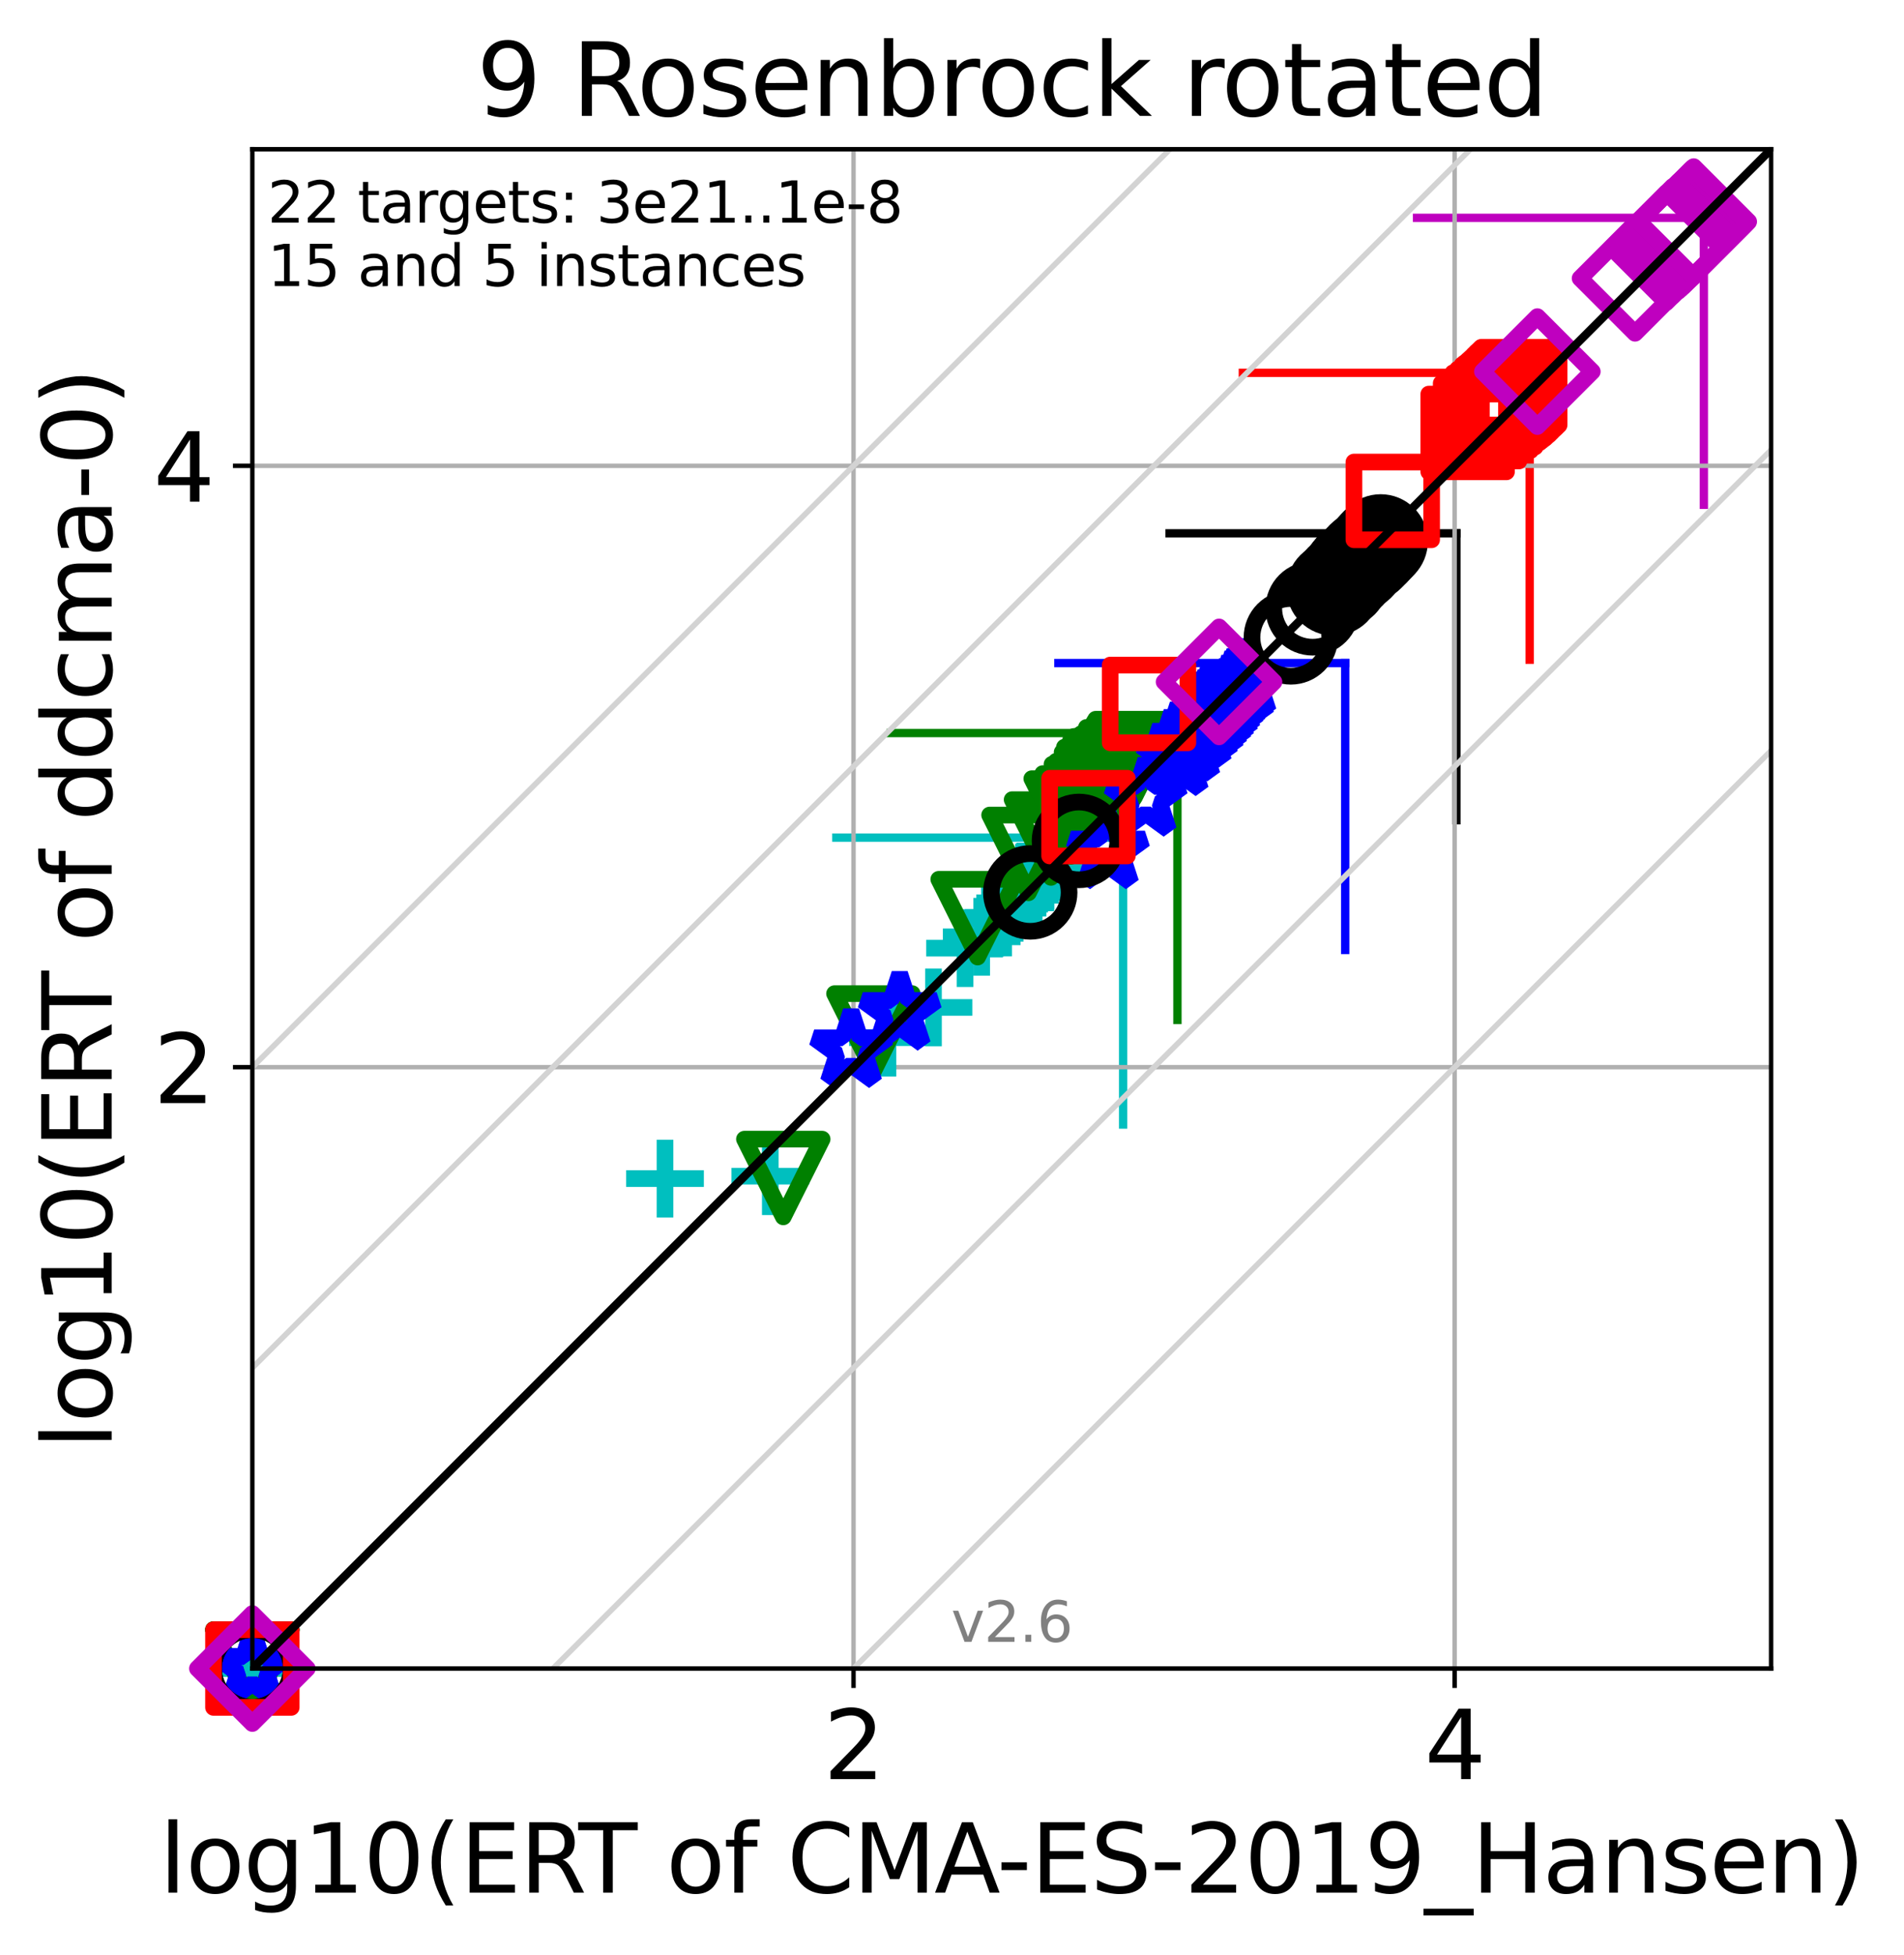 <?xml version="1.0" encoding="utf-8" standalone="no"?>
<!DOCTYPE svg PUBLIC "-//W3C//DTD SVG 1.1//EN"
  "http://www.w3.org/Graphics/SVG/1.1/DTD/svg11.dtd">
<svg xmlns:xlink="http://www.w3.org/1999/xlink" width="343.054pt" height="352.096pt" viewBox="0 0 343.054 352.096" xmlns="http://www.w3.org/2000/svg" version="1.1">
 <defs>
  <style type="text/css">*{stroke-linejoin: round; stroke-linecap: butt}</style>
 </defs>
 <g id="figure_1">
  <g id="patch_1">
   <path d="M 0 352.096 
L 343.054 352.096 
L 343.054 0 
L 0 0 
z
" style="fill: #ffffff"/>
  </g>
  <g id="axes_1">
   <g id="patch_2">
    <path d="M 45.469 300.517 
L 319.109 300.517 
L 319.109 26.877 
L 45.469 26.877 
z
" style="fill: #ffffff"/>
   </g>
   <g id="line2d_1">
    <path d="M 202.361 202.54 
L 202.361 150.863 
" clip-path="url(#pffb0ef4981)" style="fill: none; stroke: #00bfbf; stroke-width: 1.5; stroke-linecap: square"/>
   </g>
   <g id="line2d_2">
    <path d="M 150.684 150.863 
L 202.361 150.863 
" clip-path="url(#pffb0ef4981)" style="fill: none; stroke: #00bfbf; stroke-width: 1.5; stroke-linecap: square"/>
   </g>
   <g id="line2d_3">
    <path d="M 212.144 183.703 
L 212.144 132.026 
" clip-path="url(#pffb0ef4981)" style="fill: none; stroke: #008000; stroke-width: 1.5; stroke-linecap: square"/>
   </g>
   <g id="line2d_4">
    <path d="M 160.467 132.026 
L 212.144 132.026 
" clip-path="url(#pffb0ef4981)" style="fill: none; stroke: #008000; stroke-width: 1.5; stroke-linecap: square"/>
   </g>
   <g id="line2d_5">
    <path d="M 242.371 171.099 
L 242.371 119.422 
" clip-path="url(#pffb0ef4981)" style="fill: none; stroke: #0000ff; stroke-width: 1.5; stroke-linecap: square"/>
   </g>
   <g id="line2d_6">
    <path d="M 190.694 119.422 
L 242.371 119.422 
" clip-path="url(#pffb0ef4981)" style="fill: none; stroke: #0000ff; stroke-width: 1.5; stroke-linecap: square"/>
   </g>
   <g id="line2d_7">
    <path d="M 262.406 147.733 
L 262.406 96.056 
" clip-path="url(#pffb0ef4981)" style="fill: none; stroke: #000000; stroke-width: 1.5; stroke-linecap: square"/>
   </g>
   <g id="line2d_8">
    <path d="M 210.728 96.056 
L 262.406 96.056 
" clip-path="url(#pffb0ef4981)" style="fill: none; stroke: #000000; stroke-width: 1.5; stroke-linecap: square"/>
   </g>
   <g id="line2d_9">
    <path d="M 275.609 118.826 
L 275.609 67.149 
" clip-path="url(#pffb0ef4981)" style="fill: none; stroke: #ff0000; stroke-width: 1.5; stroke-linecap: square"/>
   </g>
   <g id="line2d_10">
    <path d="M 223.932 67.149 
L 275.609 67.149 
" clip-path="url(#pffb0ef4981)" style="fill: none; stroke: #ff0000; stroke-width: 1.5; stroke-linecap: square"/>
   </g>
   <g id="line2d_11">
    <path d="M 306.991 90.917 
L 306.991 39.24 
" clip-path="url(#pffb0ef4981)" style="fill: none; stroke: #bf00bf; stroke-width: 1.5; stroke-linecap: square"/>
   </g>
   <g id="line2d_12">
    <path d="M 255.314 39.24 
L 306.991 39.24 
" clip-path="url(#pffb0ef4981)" style="fill: none; stroke: #bf00bf; stroke-width: 1.5; stroke-linecap: square"/>
   </g>
   <g id="matplotlib.axis_1">
    <g id="xtick_1">
     <g id="line2d_13">
      <path d="M 153.78 300.517 
L 153.78 26.877 
" clip-path="url(#pffb0ef4981)" style="fill: none; stroke: #b0b0b0; stroke-width: 0.8; stroke-linecap: square"/>
     </g>
     <g id="line2d_14">
      <defs>
       <path id="m9371661342" d="M 0 0 
L 0 3.5 
" style="stroke: #000000; stroke-width: 0.8"/>
      </defs>
      <g>
       <use xlink:href="#m9371661342" x="153.78" y="300.517" style="stroke: #000000; stroke-width: 0.8"/>
      </g>
     </g>
     <g id="text_1">
      <!-- 2 -->
      <g transform="translate(148.371 320.435)scale(0.17 -0.17)">
       <defs>
        <path id="DejaVuSans-32" d="M 1228 531 
L 3431 531 
L 3431 0 
L 469 0 
L 469 531 
Q 828 903 1448 1529 
Q 2069 2156 2228 2338 
Q 2531 2678 2651 2914 
Q 2772 3150 2772 3378 
Q 2772 3750 2511 3984 
Q 2250 4219 1831 4219 
Q 1534 4219 1204 4116 
Q 875 4013 500 3803 
L 500 4441 
Q 881 4594 1212 4672 
Q 1544 4750 1819 4750 
Q 2544 4750 2975 4387 
Q 3406 4025 3406 3419 
Q 3406 3131 3298 2873 
Q 3191 2616 2906 2266 
Q 2828 2175 2409 1742 
Q 1991 1309 1228 531 
z
" transform="scale(0.016)"/>
       </defs>
       <use xlink:href="#DejaVuSans-32"/>
      </g>
     </g>
    </g>
    <g id="xtick_2">
     <g id="line2d_15">
      <path d="M 262.09 300.517 
L 262.09 26.877 
" clip-path="url(#pffb0ef4981)" style="fill: none; stroke: #b0b0b0; stroke-width: 0.8; stroke-linecap: square"/>
     </g>
     <g id="line2d_16">
      <g>
       <use xlink:href="#m9371661342" x="262.09" y="300.517" style="stroke: #000000; stroke-width: 0.8"/>
      </g>
     </g>
     <g id="text_2">
      <!-- 4 -->
      <g transform="translate(256.682 320.435)scale(0.17 -0.17)">
       <defs>
        <path id="DejaVuSans-34" d="M 2419 4116 
L 825 1625 
L 2419 1625 
L 2419 4116 
z
M 2253 4666 
L 3047 4666 
L 3047 1625 
L 3713 1625 
L 3713 1100 
L 3047 1100 
L 3047 0 
L 2419 0 
L 2419 1100 
L 313 1100 
L 313 1709 
L 2253 4666 
z
" transform="scale(0.016)"/>
       </defs>
       <use xlink:href="#DejaVuSans-34"/>
      </g>
     </g>
    </g>
    <g id="text_3">
     <!-- log10(ERT of CMA-ES-2019_Hansen) -->
     <g transform="translate(28.725 340.887)scale(0.17 -0.17)">
      <defs>
       <path id="DejaVuSans-6c" d="M 603 4863 
L 1178 4863 
L 1178 0 
L 603 0 
L 603 4863 
z
" transform="scale(0.016)"/>
       <path id="DejaVuSans-6f" d="M 1959 3097 
Q 1497 3097 1228 2736 
Q 959 2375 959 1747 
Q 959 1119 1226 758 
Q 1494 397 1959 397 
Q 2419 397 2687 759 
Q 2956 1122 2956 1747 
Q 2956 2369 2687 2733 
Q 2419 3097 1959 3097 
z
M 1959 3584 
Q 2709 3584 3137 3096 
Q 3566 2609 3566 1747 
Q 3566 888 3137 398 
Q 2709 -91 1959 -91 
Q 1206 -91 779 398 
Q 353 888 353 1747 
Q 353 2609 779 3096 
Q 1206 3584 1959 3584 
z
" transform="scale(0.016)"/>
       <path id="DejaVuSans-67" d="M 2906 1791 
Q 2906 2416 2648 2759 
Q 2391 3103 1925 3103 
Q 1463 3103 1205 2759 
Q 947 2416 947 1791 
Q 947 1169 1205 825 
Q 1463 481 1925 481 
Q 2391 481 2648 825 
Q 2906 1169 2906 1791 
z
M 3481 434 
Q 3481 -459 3084 -895 
Q 2688 -1331 1869 -1331 
Q 1566 -1331 1297 -1286 
Q 1028 -1241 775 -1147 
L 775 -588 
Q 1028 -725 1275 -790 
Q 1522 -856 1778 -856 
Q 2344 -856 2625 -561 
Q 2906 -266 2906 331 
L 2906 616 
Q 2728 306 2450 153 
Q 2172 0 1784 0 
Q 1141 0 747 490 
Q 353 981 353 1791 
Q 353 2603 747 3093 
Q 1141 3584 1784 3584 
Q 2172 3584 2450 3431 
Q 2728 3278 2906 2969 
L 2906 3500 
L 3481 3500 
L 3481 434 
z
" transform="scale(0.016)"/>
       <path id="DejaVuSans-31" d="M 794 531 
L 1825 531 
L 1825 4091 
L 703 3866 
L 703 4441 
L 1819 4666 
L 2450 4666 
L 2450 531 
L 3481 531 
L 3481 0 
L 794 0 
L 794 531 
z
" transform="scale(0.016)"/>
       <path id="DejaVuSans-30" d="M 2034 4250 
Q 1547 4250 1301 3770 
Q 1056 3291 1056 2328 
Q 1056 1369 1301 889 
Q 1547 409 2034 409 
Q 2525 409 2770 889 
Q 3016 1369 3016 2328 
Q 3016 3291 2770 3770 
Q 2525 4250 2034 4250 
z
M 2034 4750 
Q 2819 4750 3233 4129 
Q 3647 3509 3647 2328 
Q 3647 1150 3233 529 
Q 2819 -91 2034 -91 
Q 1250 -91 836 529 
Q 422 1150 422 2328 
Q 422 3509 836 4129 
Q 1250 4750 2034 4750 
z
" transform="scale(0.016)"/>
       <path id="DejaVuSans-28" d="M 1984 4856 
Q 1566 4138 1362 3434 
Q 1159 2731 1159 2009 
Q 1159 1288 1364 580 
Q 1569 -128 1984 -844 
L 1484 -844 
Q 1016 -109 783 600 
Q 550 1309 550 2009 
Q 550 2706 781 3412 
Q 1013 4119 1484 4856 
L 1984 4856 
z
" transform="scale(0.016)"/>
       <path id="DejaVuSans-45" d="M 628 4666 
L 3578 4666 
L 3578 4134 
L 1259 4134 
L 1259 2753 
L 3481 2753 
L 3481 2222 
L 1259 2222 
L 1259 531 
L 3634 531 
L 3634 0 
L 628 0 
L 628 4666 
z
" transform="scale(0.016)"/>
       <path id="DejaVuSans-52" d="M 2841 2188 
Q 3044 2119 3236 1894 
Q 3428 1669 3622 1275 
L 4263 0 
L 3584 0 
L 2988 1197 
Q 2756 1666 2539 1819 
Q 2322 1972 1947 1972 
L 1259 1972 
L 1259 0 
L 628 0 
L 628 4666 
L 2053 4666 
Q 2853 4666 3247 4331 
Q 3641 3997 3641 3322 
Q 3641 2881 3436 2590 
Q 3231 2300 2841 2188 
z
M 1259 4147 
L 1259 2491 
L 2053 2491 
Q 2509 2491 2742 2702 
Q 2975 2913 2975 3322 
Q 2975 3731 2742 3939 
Q 2509 4147 2053 4147 
L 1259 4147 
z
" transform="scale(0.016)"/>
       <path id="DejaVuSans-54" d="M -19 4666 
L 3928 4666 
L 3928 4134 
L 2272 4134 
L 2272 0 
L 1638 0 
L 1638 4134 
L -19 4134 
L -19 4666 
z
" transform="scale(0.016)"/>
       <path id="DejaVuSans-20" transform="scale(0.016)"/>
       <path id="DejaVuSans-66" d="M 2375 4863 
L 2375 4384 
L 1825 4384 
Q 1516 4384 1395 4259 
Q 1275 4134 1275 3809 
L 1275 3500 
L 2222 3500 
L 2222 3053 
L 1275 3053 
L 1275 0 
L 697 0 
L 697 3053 
L 147 3053 
L 147 3500 
L 697 3500 
L 697 3744 
Q 697 4328 969 4595 
Q 1241 4863 1831 4863 
L 2375 4863 
z
" transform="scale(0.016)"/>
       <path id="DejaVuSans-43" d="M 4122 4306 
L 4122 3641 
Q 3803 3938 3442 4084 
Q 3081 4231 2675 4231 
Q 1875 4231 1450 3742 
Q 1025 3253 1025 2328 
Q 1025 1406 1450 917 
Q 1875 428 2675 428 
Q 3081 428 3442 575 
Q 3803 722 4122 1019 
L 4122 359 
Q 3791 134 3420 21 
Q 3050 -91 2638 -91 
Q 1578 -91 968 557 
Q 359 1206 359 2328 
Q 359 3453 968 4101 
Q 1578 4750 2638 4750 
Q 3056 4750 3426 4639 
Q 3797 4528 4122 4306 
z
" transform="scale(0.016)"/>
       <path id="DejaVuSans-4d" d="M 628 4666 
L 1569 4666 
L 2759 1491 
L 3956 4666 
L 4897 4666 
L 4897 0 
L 4281 0 
L 4281 4097 
L 3078 897 
L 2444 897 
L 1241 4097 
L 1241 0 
L 628 0 
L 628 4666 
z
" transform="scale(0.016)"/>
       <path id="DejaVuSans-41" d="M 2188 4044 
L 1331 1722 
L 3047 1722 
L 2188 4044 
z
M 1831 4666 
L 2547 4666 
L 4325 0 
L 3669 0 
L 3244 1197 
L 1141 1197 
L 716 0 
L 50 0 
L 1831 4666 
z
" transform="scale(0.016)"/>
       <path id="DejaVuSans-2d" d="M 313 2009 
L 1997 2009 
L 1997 1497 
L 313 1497 
L 313 2009 
z
" transform="scale(0.016)"/>
       <path id="DejaVuSans-53" d="M 3425 4513 
L 3425 3897 
Q 3066 4069 2747 4153 
Q 2428 4238 2131 4238 
Q 1616 4238 1336 4038 
Q 1056 3838 1056 3469 
Q 1056 3159 1242 3001 
Q 1428 2844 1947 2747 
L 2328 2669 
Q 3034 2534 3370 2195 
Q 3706 1856 3706 1288 
Q 3706 609 3251 259 
Q 2797 -91 1919 -91 
Q 1588 -91 1214 -16 
Q 841 59 441 206 
L 441 856 
Q 825 641 1194 531 
Q 1563 422 1919 422 
Q 2459 422 2753 634 
Q 3047 847 3047 1241 
Q 3047 1584 2836 1778 
Q 2625 1972 2144 2069 
L 1759 2144 
Q 1053 2284 737 2584 
Q 422 2884 422 3419 
Q 422 4038 858 4394 
Q 1294 4750 2059 4750 
Q 2388 4750 2728 4690 
Q 3069 4631 3425 4513 
z
" transform="scale(0.016)"/>
       <path id="DejaVuSans-39" d="M 703 97 
L 703 672 
Q 941 559 1184 500 
Q 1428 441 1663 441 
Q 2288 441 2617 861 
Q 2947 1281 2994 2138 
Q 2813 1869 2534 1725 
Q 2256 1581 1919 1581 
Q 1219 1581 811 2004 
Q 403 2428 403 3163 
Q 403 3881 828 4315 
Q 1253 4750 1959 4750 
Q 2769 4750 3195 4129 
Q 3622 3509 3622 2328 
Q 3622 1225 3098 567 
Q 2575 -91 1691 -91 
Q 1453 -91 1209 -44 
Q 966 3 703 97 
z
M 1959 2075 
Q 2384 2075 2632 2365 
Q 2881 2656 2881 3163 
Q 2881 3666 2632 3958 
Q 2384 4250 1959 4250 
Q 1534 4250 1286 3958 
Q 1038 3666 1038 3163 
Q 1038 2656 1286 2365 
Q 1534 2075 1959 2075 
z
" transform="scale(0.016)"/>
       <path id="DejaVuSans-5f" d="M 3263 -1063 
L 3263 -1509 
L -63 -1509 
L -63 -1063 
L 3263 -1063 
z
" transform="scale(0.016)"/>
       <path id="DejaVuSans-48" d="M 628 4666 
L 1259 4666 
L 1259 2753 
L 3553 2753 
L 3553 4666 
L 4184 4666 
L 4184 0 
L 3553 0 
L 3553 2222 
L 1259 2222 
L 1259 0 
L 628 0 
L 628 4666 
z
" transform="scale(0.016)"/>
       <path id="DejaVuSans-61" d="M 2194 1759 
Q 1497 1759 1228 1600 
Q 959 1441 959 1056 
Q 959 750 1161 570 
Q 1363 391 1709 391 
Q 2188 391 2477 730 
Q 2766 1069 2766 1631 
L 2766 1759 
L 2194 1759 
z
M 3341 1997 
L 3341 0 
L 2766 0 
L 2766 531 
Q 2569 213 2275 61 
Q 1981 -91 1556 -91 
Q 1019 -91 701 211 
Q 384 513 384 1019 
Q 384 1609 779 1909 
Q 1175 2209 1959 2209 
L 2766 2209 
L 2766 2266 
Q 2766 2663 2505 2880 
Q 2244 3097 1772 3097 
Q 1472 3097 1187 3025 
Q 903 2953 641 2809 
L 641 3341 
Q 956 3463 1253 3523 
Q 1550 3584 1831 3584 
Q 2591 3584 2966 3190 
Q 3341 2797 3341 1997 
z
" transform="scale(0.016)"/>
       <path id="DejaVuSans-6e" d="M 3513 2113 
L 3513 0 
L 2938 0 
L 2938 2094 
Q 2938 2591 2744 2837 
Q 2550 3084 2163 3084 
Q 1697 3084 1428 2787 
Q 1159 2491 1159 1978 
L 1159 0 
L 581 0 
L 581 3500 
L 1159 3500 
L 1159 2956 
Q 1366 3272 1645 3428 
Q 1925 3584 2291 3584 
Q 2894 3584 3203 3211 
Q 3513 2838 3513 2113 
z
" transform="scale(0.016)"/>
       <path id="DejaVuSans-73" d="M 2834 3397 
L 2834 2853 
Q 2591 2978 2328 3040 
Q 2066 3103 1784 3103 
Q 1356 3103 1142 2972 
Q 928 2841 928 2578 
Q 928 2378 1081 2264 
Q 1234 2150 1697 2047 
L 1894 2003 
Q 2506 1872 2764 1633 
Q 3022 1394 3022 966 
Q 3022 478 2636 193 
Q 2250 -91 1575 -91 
Q 1294 -91 989 -36 
Q 684 19 347 128 
L 347 722 
Q 666 556 975 473 
Q 1284 391 1588 391 
Q 1994 391 2212 530 
Q 2431 669 2431 922 
Q 2431 1156 2273 1281 
Q 2116 1406 1581 1522 
L 1381 1569 
Q 847 1681 609 1914 
Q 372 2147 372 2553 
Q 372 3047 722 3315 
Q 1072 3584 1716 3584 
Q 2034 3584 2315 3537 
Q 2597 3491 2834 3397 
z
" transform="scale(0.016)"/>
       <path id="DejaVuSans-65" d="M 3597 1894 
L 3597 1613 
L 953 1613 
Q 991 1019 1311 708 
Q 1631 397 2203 397 
Q 2534 397 2845 478 
Q 3156 559 3463 722 
L 3463 178 
Q 3153 47 2828 -22 
Q 2503 -91 2169 -91 
Q 1331 -91 842 396 
Q 353 884 353 1716 
Q 353 2575 817 3079 
Q 1281 3584 2069 3584 
Q 2775 3584 3186 3129 
Q 3597 2675 3597 1894 
z
M 3022 2063 
Q 3016 2534 2758 2815 
Q 2500 3097 2075 3097 
Q 1594 3097 1305 2825 
Q 1016 2553 972 2059 
L 3022 2063 
z
" transform="scale(0.016)"/>
       <path id="DejaVuSans-29" d="M 513 4856 
L 1013 4856 
Q 1481 4119 1714 3412 
Q 1947 2706 1947 2009 
Q 1947 1309 1714 600 
Q 1481 -109 1013 -844 
L 513 -844 
Q 928 -128 1133 580 
Q 1338 1288 1338 2009 
Q 1338 2731 1133 3434 
Q 928 4138 513 4856 
z
" transform="scale(0.016)"/>
      </defs>
      <use xlink:href="#DejaVuSans-6c"/>
      <use xlink:href="#DejaVuSans-6f" x="27.783"/>
      <use xlink:href="#DejaVuSans-67" x="88.965"/>
      <use xlink:href="#DejaVuSans-31" x="152.441"/>
      <use xlink:href="#DejaVuSans-30" x="216.064"/>
      <use xlink:href="#DejaVuSans-28" x="279.688"/>
      <use xlink:href="#DejaVuSans-45" x="318.701"/>
      <use xlink:href="#DejaVuSans-52" x="381.885"/>
      <use xlink:href="#DejaVuSans-54" x="444.117"/>
      <use xlink:href="#DejaVuSans-20" x="505.201"/>
      <use xlink:href="#DejaVuSans-6f" x="536.988"/>
      <use xlink:href="#DejaVuSans-66" x="598.17"/>
      <use xlink:href="#DejaVuSans-20" x="633.375"/>
      <use xlink:href="#DejaVuSans-43" x="665.162"/>
      <use xlink:href="#DejaVuSans-4d" x="734.986"/>
      <use xlink:href="#DejaVuSans-41" x="821.266"/>
      <use xlink:href="#DejaVuSans-2d" x="887.424"/>
      <use xlink:href="#DejaVuSans-45" x="923.508"/>
      <use xlink:href="#DejaVuSans-53" x="986.691"/>
      <use xlink:href="#DejaVuSans-2d" x="1050.168"/>
      <use xlink:href="#DejaVuSans-32" x="1086.252"/>
      <use xlink:href="#DejaVuSans-30" x="1149.875"/>
      <use xlink:href="#DejaVuSans-31" x="1213.498"/>
      <use xlink:href="#DejaVuSans-39" x="1277.121"/>
      <use xlink:href="#DejaVuSans-5f" x="1340.744"/>
      <use xlink:href="#DejaVuSans-48" x="1390.744"/>
      <use xlink:href="#DejaVuSans-61" x="1465.939"/>
      <use xlink:href="#DejaVuSans-6e" x="1527.219"/>
      <use xlink:href="#DejaVuSans-73" x="1590.598"/>
      <use xlink:href="#DejaVuSans-65" x="1642.697"/>
      <use xlink:href="#DejaVuSans-6e" x="1704.221"/>
      <use xlink:href="#DejaVuSans-29" x="1767.6"/>
     </g>
    </g>
   </g>
   <g id="matplotlib.axis_2">
    <g id="ytick_1">
     <g id="line2d_17">
      <path d="M 45.469 192.207 
L 319.109 192.207 
" clip-path="url(#pffb0ef4981)" style="fill: none; stroke: #b0b0b0; stroke-width: 0.8; stroke-linecap: square"/>
     </g>
     <g id="line2d_18">
      <defs>
       <path id="m798fda14e5" d="M 0 0 
L -3.5 0 
" style="stroke: #000000; stroke-width: 0.8"/>
      </defs>
      <g>
       <use xlink:href="#m798fda14e5" x="45.469" y="192.207" style="stroke: #000000; stroke-width: 0.8"/>
      </g>
     </g>
     <g id="text_4">
      <!-- 2 -->
      <g transform="translate(27.653 198.665)scale(0.17 -0.17)">
       <use xlink:href="#DejaVuSans-32"/>
      </g>
     </g>
    </g>
    <g id="ytick_2">
     <g id="line2d_19">
      <path d="M 45.469 83.896 
L 319.109 83.896 
" clip-path="url(#pffb0ef4981)" style="fill: none; stroke: #b0b0b0; stroke-width: 0.8; stroke-linecap: square"/>
     </g>
     <g id="line2d_20">
      <g>
       <use xlink:href="#m798fda14e5" x="45.469" y="83.896" style="stroke: #000000; stroke-width: 0.8"/>
      </g>
     </g>
     <g id="text_5">
      <!-- 4 -->
      <g transform="translate(27.653 90.355)scale(0.17 -0.17)">
       <use xlink:href="#DejaVuSans-34"/>
      </g>
     </g>
    </g>
    <g id="text_6">
     <!-- log10(ERT of ddcma-0) -->
     <g transform="translate(20.117 260.982)rotate(-90)scale(0.17 -0.17)">
      <defs>
       <path id="DejaVuSans-64" d="M 2906 2969 
L 2906 4863 
L 3481 4863 
L 3481 0 
L 2906 0 
L 2906 525 
Q 2725 213 2448 61 
Q 2172 -91 1784 -91 
Q 1150 -91 751 415 
Q 353 922 353 1747 
Q 353 2572 751 3078 
Q 1150 3584 1784 3584 
Q 2172 3584 2448 3432 
Q 2725 3281 2906 2969 
z
M 947 1747 
Q 947 1113 1208 752 
Q 1469 391 1925 391 
Q 2381 391 2643 752 
Q 2906 1113 2906 1747 
Q 2906 2381 2643 2742 
Q 2381 3103 1925 3103 
Q 1469 3103 1208 2742 
Q 947 2381 947 1747 
z
" transform="scale(0.016)"/>
       <path id="DejaVuSans-63" d="M 3122 3366 
L 3122 2828 
Q 2878 2963 2633 3030 
Q 2388 3097 2138 3097 
Q 1578 3097 1268 2742 
Q 959 2388 959 1747 
Q 959 1106 1268 751 
Q 1578 397 2138 397 
Q 2388 397 2633 464 
Q 2878 531 3122 666 
L 3122 134 
Q 2881 22 2623 -34 
Q 2366 -91 2075 -91 
Q 1284 -91 818 406 
Q 353 903 353 1747 
Q 353 2603 823 3093 
Q 1294 3584 2113 3584 
Q 2378 3584 2631 3529 
Q 2884 3475 3122 3366 
z
" transform="scale(0.016)"/>
       <path id="DejaVuSans-6d" d="M 3328 2828 
Q 3544 3216 3844 3400 
Q 4144 3584 4550 3584 
Q 5097 3584 5394 3201 
Q 5691 2819 5691 2113 
L 5691 0 
L 5113 0 
L 5113 2094 
Q 5113 2597 4934 2840 
Q 4756 3084 4391 3084 
Q 3944 3084 3684 2787 
Q 3425 2491 3425 1978 
L 3425 0 
L 2847 0 
L 2847 2094 
Q 2847 2600 2669 2842 
Q 2491 3084 2119 3084 
Q 1678 3084 1418 2786 
Q 1159 2488 1159 1978 
L 1159 0 
L 581 0 
L 581 3500 
L 1159 3500 
L 1159 2956 
Q 1356 3278 1631 3431 
Q 1906 3584 2284 3584 
Q 2666 3584 2933 3390 
Q 3200 3197 3328 2828 
z
" transform="scale(0.016)"/>
      </defs>
      <use xlink:href="#DejaVuSans-6c"/>
      <use xlink:href="#DejaVuSans-6f" x="27.783"/>
      <use xlink:href="#DejaVuSans-67" x="88.965"/>
      <use xlink:href="#DejaVuSans-31" x="152.441"/>
      <use xlink:href="#DejaVuSans-30" x="216.064"/>
      <use xlink:href="#DejaVuSans-28" x="279.688"/>
      <use xlink:href="#DejaVuSans-45" x="318.701"/>
      <use xlink:href="#DejaVuSans-52" x="381.885"/>
      <use xlink:href="#DejaVuSans-54" x="444.117"/>
      <use xlink:href="#DejaVuSans-20" x="505.201"/>
      <use xlink:href="#DejaVuSans-6f" x="536.988"/>
      <use xlink:href="#DejaVuSans-66" x="598.17"/>
      <use xlink:href="#DejaVuSans-20" x="633.375"/>
      <use xlink:href="#DejaVuSans-64" x="665.162"/>
      <use xlink:href="#DejaVuSans-64" x="728.639"/>
      <use xlink:href="#DejaVuSans-63" x="792.115"/>
      <use xlink:href="#DejaVuSans-6d" x="847.096"/>
      <use xlink:href="#DejaVuSans-61" x="944.508"/>
      <use xlink:href="#DejaVuSans-2d" x="1005.787"/>
      <use xlink:href="#DejaVuSans-30" x="1041.871"/>
      <use xlink:href="#DejaVuSans-29" x="1105.494"/>
     </g>
    </g>
   </g>
   <g id="line2d_21">
    <defs>
     <path id="mc37815a696" d="M -7 0 
L 7 0 
M 0 7 
L 0 -7 
" style="stroke: #00bfbf; stroke-width: 3"/>
    </defs>
    <g>
     <use xlink:href="#mc37815a696" x="45.469" y="300.517" style="fill-opacity: 0; stroke: #00bfbf; stroke-width: 3"/>
     <use xlink:href="#mc37815a696" x="45.469" y="300.517" style="fill-opacity: 0; stroke: #00bfbf; stroke-width: 3"/>
     <use xlink:href="#mc37815a696" x="45.469" y="300.517" style="fill-opacity: 0; stroke: #00bfbf; stroke-width: 3"/>
     <use xlink:href="#mc37815a696" x="45.469" y="300.517" style="fill-opacity: 0; stroke: #00bfbf; stroke-width: 3"/>
     <use xlink:href="#mc37815a696" x="119.819" y="212.276" style="fill-opacity: 0; stroke: #00bfbf; stroke-width: 3"/>
     <use xlink:href="#mc37815a696" x="138.788" y="211.838" style="fill-opacity: 0; stroke: #00bfbf; stroke-width: 3"/>
     <use xlink:href="#mc37815a696" x="159.986" y="186.883" style="fill-opacity: 0; stroke: #00bfbf; stroke-width: 3"/>
     <use xlink:href="#mc37815a696" x="168.189" y="181.448" style="fill-opacity: 0; stroke: #00bfbf; stroke-width: 3"/>
     <use xlink:href="#mc37815a696" x="173.882" y="170.769" style="fill-opacity: 0; stroke: #00bfbf; stroke-width: 3"/>
     <use xlink:href="#mc37815a696" x="176.877" y="168.724" style="fill-opacity: 0; stroke: #00bfbf; stroke-width: 3"/>
     <use xlink:href="#mc37815a696" x="179.196" y="165.43" style="fill-opacity: 0; stroke: #00bfbf; stroke-width: 3"/>
     <use xlink:href="#mc37815a696" x="180.83" y="165.25" style="fill-opacity: 0; stroke: #00bfbf; stroke-width: 3"/>
     <use xlink:href="#mc37815a696" x="182.901" y="162.608" style="fill-opacity: 0; stroke: #00bfbf; stroke-width: 3"/>
     <use xlink:href="#mc37815a696" x="183.784" y="161.246" style="fill-opacity: 0; stroke: #00bfbf; stroke-width: 3"/>
     <use xlink:href="#mc37815a696" x="184.954" y="160.722" style="fill-opacity: 0; stroke: #00bfbf; stroke-width: 3"/>
     <use xlink:href="#mc37815a696" x="185.889" y="160.27" style="fill-opacity: 0; stroke: #00bfbf; stroke-width: 3"/>
     <use xlink:href="#mc37815a696" x="187.03" y="158.055" style="fill-opacity: 0; stroke: #00bfbf; stroke-width: 3"/>
     <use xlink:href="#mc37815a696" x="187.326" y="157.328" style="fill-opacity: 0; stroke: #00bfbf; stroke-width: 3"/>
     <use xlink:href="#mc37815a696" x="188.472" y="156.832" style="fill-opacity: 0; stroke: #00bfbf; stroke-width: 3"/>
     <use xlink:href="#mc37815a696" x="188.937" y="155.041" style="fill-opacity: 0; stroke: #00bfbf; stroke-width: 3"/>
     <use xlink:href="#mc37815a696" x="189.895" y="153.477" style="fill-opacity: 0; stroke: #00bfbf; stroke-width: 3"/>
     <use xlink:href="#mc37815a696" x="190.11" y="153.278" style="fill-opacity: 0; stroke: #00bfbf; stroke-width: 3"/>
    </g>
   </g>
   <g id="line2d_22">
    <defs>
     <path id="m8526786d2a" d="M -0 7 
L 7 -7 
L -7 -7 
z
" style="stroke: #008000; stroke-width: 3; stroke-linejoin: miter"/>
    </defs>
    <g>
     <use xlink:href="#m8526786d2a" x="45.469" y="300.517" style="fill-opacity: 0; stroke: #008000; stroke-width: 3; stroke-linejoin: miter"/>
     <use xlink:href="#m8526786d2a" x="45.469" y="300.517" style="fill-opacity: 0; stroke: #008000; stroke-width: 3; stroke-linejoin: miter"/>
     <use xlink:href="#m8526786d2a" x="45.469" y="300.517" style="fill-opacity: 0; stroke: #008000; stroke-width: 3; stroke-linejoin: miter"/>
     <use xlink:href="#m8526786d2a" x="141.13" y="212.166" style="fill-opacity: 0; stroke: #008000; stroke-width: 3; stroke-linejoin: miter"/>
     <use xlink:href="#m8526786d2a" x="157.365" y="185.964" style="fill-opacity: 0; stroke: #008000; stroke-width: 3; stroke-linejoin: miter"/>
     <use xlink:href="#m8526786d2a" x="176.144" y="165.37" style="fill-opacity: 0; stroke: #008000; stroke-width: 3; stroke-linejoin: miter"/>
     <use xlink:href="#m8526786d2a" x="185.306" y="153.796" style="fill-opacity: 0; stroke: #008000; stroke-width: 3; stroke-linejoin: miter"/>
     <use xlink:href="#m8526786d2a" x="189.363" y="151.026" style="fill-opacity: 0; stroke: #008000; stroke-width: 3; stroke-linejoin: miter"/>
     <use xlink:href="#m8526786d2a" x="192.905" y="147.247" style="fill-opacity: 0; stroke: #008000; stroke-width: 3; stroke-linejoin: miter"/>
     <use xlink:href="#m8526786d2a" x="194.873" y="146.333" style="fill-opacity: 0; stroke: #008000; stroke-width: 3; stroke-linejoin: miter"/>
     <use xlink:href="#m8526786d2a" x="196.547" y="144.649" style="fill-opacity: 0; stroke: #008000; stroke-width: 3; stroke-linejoin: miter"/>
     <use xlink:href="#m8526786d2a" x="197.306" y="144.113" style="fill-opacity: 0; stroke: #008000; stroke-width: 3; stroke-linejoin: miter"/>
     <use xlink:href="#m8526786d2a" x="198.368" y="142.49" style="fill-opacity: 0; stroke: #008000; stroke-width: 3; stroke-linejoin: miter"/>
     <use xlink:href="#m8526786d2a" x="198.788" y="141.566" style="fill-opacity: 0; stroke: #008000; stroke-width: 3; stroke-linejoin: miter"/>
     <use xlink:href="#m8526786d2a" x="199.889" y="140.332" style="fill-opacity: 0; stroke: #008000; stroke-width: 3; stroke-linejoin: miter"/>
     <use xlink:href="#m8526786d2a" x="200.509" y="139.637" style="fill-opacity: 0; stroke: #008000; stroke-width: 3; stroke-linejoin: miter"/>
     <use xlink:href="#m8526786d2a" x="201.671" y="139.233" style="fill-opacity: 0; stroke: #008000; stroke-width: 3; stroke-linejoin: miter"/>
     <use xlink:href="#m8526786d2a" x="202.061" y="138.997" style="fill-opacity: 0; stroke: #008000; stroke-width: 3; stroke-linejoin: miter"/>
     <use xlink:href="#m8526786d2a" x="202.742" y="138.023" style="fill-opacity: 0; stroke: #008000; stroke-width: 3; stroke-linejoin: miter"/>
     <use xlink:href="#m8526786d2a" x="203.344" y="137.864" style="fill-opacity: 0; stroke: #008000; stroke-width: 3; stroke-linejoin: miter"/>
     <use xlink:href="#m8526786d2a" x="204.131" y="137.012" style="fill-opacity: 0; stroke: #008000; stroke-width: 3; stroke-linejoin: miter"/>
     <use xlink:href="#m8526786d2a" x="204.417" y="136.539" style="fill-opacity: 0; stroke: #008000; stroke-width: 3; stroke-linejoin: miter"/>
    </g>
   </g>
   <g id="line2d_23">
    <defs>
     <path id="m05977f3091" d="M 0 -7 
L -1.572 -2.163 
L -6.657 -2.163 
L -2.543 0.826 
L -4.114 5.663 
L -0 2.674 
L 4.114 5.663 
L 2.543 0.826 
L 6.657 -2.163 
L 1.572 -2.163 
z
" style="stroke: #0000ff; stroke-width: 3; stroke-linejoin: bevel"/>
    </defs>
    <g>
     <use xlink:href="#m05977f3091" x="45.469" y="300.517" style="fill-opacity: 0; stroke: #0000ff; stroke-width: 3; stroke-linejoin: bevel"/>
     <use xlink:href="#m05977f3091" x="45.469" y="300.517" style="fill-opacity: 0; stroke: #0000ff; stroke-width: 3; stroke-linejoin: bevel"/>
     <use xlink:href="#m05977f3091" x="153.352" y="189.084" style="fill-opacity: 0; stroke: #0000ff; stroke-width: 3; stroke-linejoin: bevel"/>
     <use xlink:href="#m05977f3091" x="162.104" y="182.359" style="fill-opacity: 0; stroke: #0000ff; stroke-width: 3; stroke-linejoin: bevel"/>
     <use xlink:href="#m05977f3091" x="199.624" y="153.278" style="fill-opacity: 0; stroke: #0000ff; stroke-width: 3; stroke-linejoin: bevel"/>
     <use xlink:href="#m05977f3091" x="206.428" y="143.817" style="fill-opacity: 0; stroke: #0000ff; stroke-width: 3; stroke-linejoin: bevel"/>
     <use xlink:href="#m05977f3091" x="212.193" y="136.504" style="fill-opacity: 0; stroke: #0000ff; stroke-width: 3; stroke-linejoin: bevel"/>
     <use xlink:href="#m05977f3091" x="214.289" y="133.858" style="fill-opacity: 0; stroke: #0000ff; stroke-width: 3; stroke-linejoin: bevel"/>
     <use xlink:href="#m05977f3091" x="216.345" y="131.38" style="fill-opacity: 0; stroke: #0000ff; stroke-width: 3; stroke-linejoin: bevel"/>
     <use xlink:href="#m05977f3091" x="217.451" y="130.044" style="fill-opacity: 0; stroke: #0000ff; stroke-width: 3; stroke-linejoin: bevel"/>
     <use xlink:href="#m05977f3091" x="218.506" y="128.987" style="fill-opacity: 0; stroke: #0000ff; stroke-width: 3; stroke-linejoin: bevel"/>
     <use xlink:href="#m05977f3091" x="219.115" y="128.231" style="fill-opacity: 0; stroke: #0000ff; stroke-width: 3; stroke-linejoin: bevel"/>
     <use xlink:href="#m05977f3091" x="219.876" y="127.415" style="fill-opacity: 0; stroke: #0000ff; stroke-width: 3; stroke-linejoin: bevel"/>
     <use xlink:href="#m05977f3091" x="220.38" y="126.842" style="fill-opacity: 0; stroke: #0000ff; stroke-width: 3; stroke-linejoin: bevel"/>
     <use xlink:href="#m05977f3091" x="221.081" y="126.015" style="fill-opacity: 0; stroke: #0000ff; stroke-width: 3; stroke-linejoin: bevel"/>
     <use xlink:href="#m05977f3091" x="221.493" y="125.398" style="fill-opacity: 0; stroke: #0000ff; stroke-width: 3; stroke-linejoin: bevel"/>
     <use xlink:href="#m05977f3091" x="222.07" y="124.628" style="fill-opacity: 0; stroke: #0000ff; stroke-width: 3; stroke-linejoin: bevel"/>
     <use xlink:href="#m05977f3091" x="222.442" y="124.219" style="fill-opacity: 0; stroke: #0000ff; stroke-width: 3; stroke-linejoin: bevel"/>
     <use xlink:href="#m05977f3091" x="222.913" y="123.636" style="fill-opacity: 0; stroke: #0000ff; stroke-width: 3; stroke-linejoin: bevel"/>
     <use xlink:href="#m05977f3091" x="223.377" y="123.3" style="fill-opacity: 0; stroke: #0000ff; stroke-width: 3; stroke-linejoin: bevel"/>
     <use xlink:href="#m05977f3091" x="223.979" y="122.983" style="fill-opacity: 0; stroke: #0000ff; stroke-width: 3; stroke-linejoin: bevel"/>
     <use xlink:href="#m05977f3091" x="224.407" y="122.407" style="fill-opacity: 0; stroke: #0000ff; stroke-width: 3; stroke-linejoin: bevel"/>
    </g>
   </g>
   <g id="line2d_24">
    <defs>
     <path id="mebb94ae5f7" d="M 0 7 
C 1.856 7 3.637 6.262 4.95 4.95 
C 6.262 3.637 7 1.856 7 0 
C 7 -1.856 6.262 -3.637 4.95 -4.95 
C 3.637 -6.262 1.856 -7 0 -7 
C -1.856 -7 -3.637 -6.262 -4.95 -4.95 
C -6.262 -3.637 -7 -1.856 -7 0 
C -7 1.856 -6.262 3.637 -4.95 4.95 
C -3.637 6.262 -1.856 7 0 7 
z
" style="stroke: #000000; stroke-width: 3"/>
    </defs>
    <g>
     <use xlink:href="#mebb94ae5f7" x="45.469" y="300.517" style="fill-opacity: 0; stroke: #000000; stroke-width: 3"/>
     <use xlink:href="#mebb94ae5f7" x="45.469" y="300.517" style="fill-opacity: 0; stroke: #000000; stroke-width: 3"/>
     <use xlink:href="#mebb94ae5f7" x="185.623" y="160.734" style="fill-opacity: 0; stroke: #000000; stroke-width: 3"/>
     <use xlink:href="#mebb94ae5f7" x="194.396" y="151.454" style="fill-opacity: 0; stroke: #000000; stroke-width: 3"/>
     <use xlink:href="#mebb94ae5f7" x="232.579" y="114.797" style="fill-opacity: 0; stroke: #000000; stroke-width: 3"/>
     <use xlink:href="#mebb94ae5f7" x="236.504" y="109.566" style="fill-opacity: 0; stroke: #000000; stroke-width: 3"/>
     <use xlink:href="#mebb94ae5f7" x="240.292" y="105.995" style="fill-opacity: 0; stroke: #000000; stroke-width: 3"/>
     <use xlink:href="#mebb94ae5f7" x="241.712" y="104.624" style="fill-opacity: 0; stroke: #000000; stroke-width: 3"/>
     <use xlink:href="#mebb94ae5f7" x="243.139" y="103.007" style="fill-opacity: 0; stroke: #000000; stroke-width: 3"/>
     <use xlink:href="#mebb94ae5f7" x="243.756" y="102.273" style="fill-opacity: 0; stroke: #000000; stroke-width: 3"/>
     <use xlink:href="#mebb94ae5f7" x="244.626" y="101.642" style="fill-opacity: 0; stroke: #000000; stroke-width: 3"/>
     <use xlink:href="#mebb94ae5f7" x="245.052" y="101.151" style="fill-opacity: 0; stroke: #000000; stroke-width: 3"/>
     <use xlink:href="#mebb94ae5f7" x="245.613" y="100.542" style="fill-opacity: 0; stroke: #000000; stroke-width: 3"/>
     <use xlink:href="#mebb94ae5f7" x="245.937" y="100.311" style="fill-opacity: 0; stroke: #000000; stroke-width: 3"/>
     <use xlink:href="#mebb94ae5f7" x="246.471" y="99.885" style="fill-opacity: 0; stroke: #000000; stroke-width: 3"/>
     <use xlink:href="#mebb94ae5f7" x="246.763" y="99.582" style="fill-opacity: 0; stroke: #000000; stroke-width: 3"/>
     <use xlink:href="#mebb94ae5f7" x="247.15" y="99.171" style="fill-opacity: 0; stroke: #000000; stroke-width: 3"/>
     <use xlink:href="#mebb94ae5f7" x="247.435" y="98.939" style="fill-opacity: 0; stroke: #000000; stroke-width: 3"/>
     <use xlink:href="#mebb94ae5f7" x="247.8" y="98.503" style="fill-opacity: 0; stroke: #000000; stroke-width: 3"/>
     <use xlink:href="#mebb94ae5f7" x="248.06" y="98.172" style="fill-opacity: 0; stroke: #000000; stroke-width: 3"/>
     <use xlink:href="#mebb94ae5f7" x="248.475" y="97.809" style="fill-opacity: 0; stroke: #000000; stroke-width: 3"/>
     <use xlink:href="#mebb94ae5f7" x="248.766" y="97.511" style="fill-opacity: 0; stroke: #000000; stroke-width: 3"/>
    </g>
   </g>
   <g id="line2d_25">
    <defs>
     <path id="m694039df75" d="M -7 7 
L 7 7 
L 7 -7 
L -7 -7 
z
" style="stroke: #ff0000; stroke-width: 3; stroke-linejoin: miter"/>
    </defs>
    <g>
     <use xlink:href="#m694039df75" x="45.469" y="300.517" style="fill-opacity: 0; stroke: #ff0000; stroke-width: 3; stroke-linejoin: miter"/>
     <use xlink:href="#m694039df75" x="196.118" y="147.163" style="fill-opacity: 0; stroke: #ff0000; stroke-width: 3; stroke-linejoin: miter"/>
     <use xlink:href="#m694039df75" x="207.025" y="126.784" style="fill-opacity: 0; stroke: #ff0000; stroke-width: 3; stroke-linejoin: miter"/>
     <use xlink:href="#m694039df75" x="250.944" y="90.219" style="fill-opacity: 0; stroke: #ff0000; stroke-width: 3; stroke-linejoin: miter"/>
     <use xlink:href="#m694039df75" x="264.431" y="77.981" style="fill-opacity: 0; stroke: #ff0000; stroke-width: 3; stroke-linejoin: miter"/>
     <use xlink:href="#m694039df75" x="266.672" y="76.031" style="fill-opacity: 0; stroke: #ff0000; stroke-width: 3; stroke-linejoin: miter"/>
     <use xlink:href="#m694039df75" x="268.778" y="74.149" style="fill-opacity: 0; stroke: #ff0000; stroke-width: 3; stroke-linejoin: miter"/>
     <use xlink:href="#m694039df75" x="269.602" y="73.5" style="fill-opacity: 0; stroke: #ff0000; stroke-width: 3; stroke-linejoin: miter"/>
     <use xlink:href="#m694039df75" x="270.416" y="72.719" style="fill-opacity: 0; stroke: #ff0000; stroke-width: 3; stroke-linejoin: miter"/>
     <use xlink:href="#m694039df75" x="270.867" y="72.36" style="fill-opacity: 0; stroke: #ff0000; stroke-width: 3; stroke-linejoin: miter"/>
     <use xlink:href="#m694039df75" x="271.336" y="72.003" style="fill-opacity: 0; stroke: #ff0000; stroke-width: 3; stroke-linejoin: miter"/>
     <use xlink:href="#m694039df75" x="271.606" y="71.757" style="fill-opacity: 0; stroke: #ff0000; stroke-width: 3; stroke-linejoin: miter"/>
     <use xlink:href="#m694039df75" x="271.942" y="71.449" style="fill-opacity: 0; stroke: #ff0000; stroke-width: 3; stroke-linejoin: miter"/>
     <use xlink:href="#m694039df75" x="272.165" y="71.262" style="fill-opacity: 0; stroke: #ff0000; stroke-width: 3; stroke-linejoin: miter"/>
     <use xlink:href="#m694039df75" x="272.454" y="70.944" style="fill-opacity: 0; stroke: #ff0000; stroke-width: 3; stroke-linejoin: miter"/>
     <use xlink:href="#m694039df75" x="272.626" y="70.788" style="fill-opacity: 0; stroke: #ff0000; stroke-width: 3; stroke-linejoin: miter"/>
     <use xlink:href="#m694039df75" x="272.913" y="70.489" style="fill-opacity: 0; stroke: #ff0000; stroke-width: 3; stroke-linejoin: miter"/>
     <use xlink:href="#m694039df75" x="273.099" y="70.307" style="fill-opacity: 0; stroke: #ff0000; stroke-width: 3; stroke-linejoin: miter"/>
     <use xlink:href="#m694039df75" x="273.348" y="70.102" style="fill-opacity: 0; stroke: #ff0000; stroke-width: 3; stroke-linejoin: miter"/>
     <use xlink:href="#m694039df75" x="273.508" y="69.926" style="fill-opacity: 0; stroke: #ff0000; stroke-width: 3; stroke-linejoin: miter"/>
     <use xlink:href="#m694039df75" x="273.758" y="69.672" style="fill-opacity: 0; stroke: #ff0000; stroke-width: 3; stroke-linejoin: miter"/>
     <use xlink:href="#m694039df75" x="273.917" y="69.542" style="fill-opacity: 0; stroke: #ff0000; stroke-width: 3; stroke-linejoin: miter"/>
    </g>
   </g>
   <g id="line2d_26">
    <defs>
     <path id="mc58f720f23" d="M -0 9.899 
L 9.899 0 
L 0 -9.899 
L -9.899 -0 
z
" style="stroke: #bf00bf; stroke-width: 3; stroke-linejoin: miter"/>
    </defs>
    <g>
     <use xlink:href="#mc58f720f23" x="45.469" y="300.517" style="fill-opacity: 0; stroke: #bf00bf; stroke-width: 3; stroke-linejoin: miter"/>
     <use xlink:href="#mc58f720f23" x="219.64" y="122.815" style="fill-opacity: 0; stroke: #bf00bf; stroke-width: 3; stroke-linejoin: miter"/>
     <use xlink:href="#mc58f720f23" x="276.994" y="66.926" style="fill-opacity: 0; stroke: #bf00bf; stroke-width: 3; stroke-linejoin: miter"/>
     <use xlink:href="#mc58f720f23" x="294.593" y="50.128" style="fill-opacity: 0; stroke: #bf00bf; stroke-width: 3; stroke-linejoin: miter"/>
     <use xlink:href="#mc58f720f23" x="300.232" y="44.59" style="fill-opacity: 0; stroke: #bf00bf; stroke-width: 3; stroke-linejoin: miter"/>
     <use xlink:href="#mc58f720f23" x="301.356" y="43.493" style="fill-opacity: 0; stroke: #bf00bf; stroke-width: 3; stroke-linejoin: miter"/>
     <use xlink:href="#mc58f720f23" x="302.435" y="42.541" style="fill-opacity: 0; stroke: #bf00bf; stroke-width: 3; stroke-linejoin: miter"/>
     <use xlink:href="#mc58f720f23" x="302.861" y="42.159" style="fill-opacity: 0; stroke: #bf00bf; stroke-width: 3; stroke-linejoin: miter"/>
     <use xlink:href="#mc58f720f23" x="303.28" y="41.755" style="fill-opacity: 0; stroke: #bf00bf; stroke-width: 3; stroke-linejoin: miter"/>
     <use xlink:href="#mc58f720f23" x="303.477" y="41.565" style="fill-opacity: 0; stroke: #bf00bf; stroke-width: 3; stroke-linejoin: miter"/>
     <use xlink:href="#mc58f720f23" x="303.745" y="41.297" style="fill-opacity: 0; stroke: #bf00bf; stroke-width: 3; stroke-linejoin: miter"/>
     <use xlink:href="#mc58f720f23" x="303.888" y="41.167" style="fill-opacity: 0; stroke: #bf00bf; stroke-width: 3; stroke-linejoin: miter"/>
     <use xlink:href="#mc58f720f23" x="304.074" y="40.976" style="fill-opacity: 0; stroke: #bf00bf; stroke-width: 3; stroke-linejoin: miter"/>
     <use xlink:href="#mc58f720f23" x="304.186" y="40.871" style="fill-opacity: 0; stroke: #bf00bf; stroke-width: 3; stroke-linejoin: miter"/>
     <use xlink:href="#mc58f720f23" x="304.366" y="40.703" style="fill-opacity: 0; stroke: #bf00bf; stroke-width: 3; stroke-linejoin: miter"/>
     <use xlink:href="#mc58f720f23" x="304.465" y="40.591" style="fill-opacity: 0; stroke: #bf00bf; stroke-width: 3; stroke-linejoin: miter"/>
     <use xlink:href="#mc58f720f23" x="304.61" y="40.44" style="fill-opacity: 0; stroke: #bf00bf; stroke-width: 3; stroke-linejoin: miter"/>
     <use xlink:href="#mc58f720f23" x="304.706" y="40.366" style="fill-opacity: 0; stroke: #bf00bf; stroke-width: 3; stroke-linejoin: miter"/>
     <use xlink:href="#mc58f720f23" x="304.849" y="40.225" style="fill-opacity: 0; stroke: #bf00bf; stroke-width: 3; stroke-linejoin: miter"/>
     <use xlink:href="#mc58f720f23" x="304.94" y="40.122" style="fill-opacity: 0; stroke: #bf00bf; stroke-width: 3; stroke-linejoin: miter"/>
     <use xlink:href="#mc58f720f23" x="305.082" y="40.01" style="fill-opacity: 0; stroke: #bf00bf; stroke-width: 3; stroke-linejoin: miter"/>
     <use xlink:href="#mc58f720f23" x="305.169" y="39.908" style="fill-opacity: 0; stroke: #bf00bf; stroke-width: 3; stroke-linejoin: miter"/>
    </g>
   </g>
   <g id="line2d_27">
    <path d="M 45.469 300.517 
L 319.109 26.877 
" clip-path="url(#pffb0ef4981)" style="fill: none; stroke: #000000; stroke-width: 1.5; stroke-linecap: square"/>
   </g>
   <g id="line2d_28">
    <path d="M 99.624 300.517 
L 344.054 56.088 
" clip-path="url(#pffb0ef4981)" style="fill: none; stroke: #d3d3d3; stroke-linecap: square"/>
   </g>
   <g id="line2d_29">
    <path d="M 153.78 300.517 
L 344.054 110.243 
" clip-path="url(#pffb0ef4981)" style="fill: none; stroke: #d3d3d3; stroke-linecap: square"/>
   </g>
   <g id="line2d_30">
    <path d="M 45.469 246.362 
L 292.831 -1 
" clip-path="url(#pffb0ef4981)" style="fill: none; stroke: #d3d3d3; stroke-linecap: square"/>
   </g>
   <g id="line2d_31">
    <path d="M 45.469 192.207 
L 238.676 -1 
" clip-path="url(#pffb0ef4981)" style="fill: none; stroke: #d3d3d3; stroke-linecap: square"/>
   </g>
   <g id="patch_3">
    <path d="M 45.469 300.517 
L 45.469 26.877 
" style="fill: none; stroke: #000000; stroke-width: 0.8; stroke-linejoin: miter; stroke-linecap: square"/>
   </g>
   <g id="patch_4">
    <path d="M 319.109 300.517 
L 319.109 26.877 
" style="fill: none; stroke: #000000; stroke-width: 0.8; stroke-linejoin: miter; stroke-linecap: square"/>
   </g>
   <g id="patch_5">
    <path d="M 45.469 300.517 
L 319.109 300.517 
" style="fill: none; stroke: #000000; stroke-width: 0.8; stroke-linejoin: miter; stroke-linecap: square"/>
   </g>
   <g id="patch_6">
    <path d="M 45.469 26.877 
L 319.109 26.877 
" style="fill: none; stroke: #000000; stroke-width: 0.8; stroke-linejoin: miter; stroke-linecap: square"/>
   </g>
   <g id="text_7">
    <!-- 22 targets: 3e21..1e-8 -->
    <g transform="translate(48.205 40.1)scale(0.102 -0.102)">
     <defs>
      <path id="DejaVuSans-74" d="M 1172 4494 
L 1172 3500 
L 2356 3500 
L 2356 3053 
L 1172 3053 
L 1172 1153 
Q 1172 725 1289 603 
Q 1406 481 1766 481 
L 2356 481 
L 2356 0 
L 1766 0 
Q 1100 0 847 248 
Q 594 497 594 1153 
L 594 3053 
L 172 3053 
L 172 3500 
L 594 3500 
L 594 4494 
L 1172 4494 
z
" transform="scale(0.016)"/>
      <path id="DejaVuSans-72" d="M 2631 2963 
Q 2534 3019 2420 3045 
Q 2306 3072 2169 3072 
Q 1681 3072 1420 2755 
Q 1159 2438 1159 1844 
L 1159 0 
L 581 0 
L 581 3500 
L 1159 3500 
L 1159 2956 
Q 1341 3275 1631 3429 
Q 1922 3584 2338 3584 
Q 2397 3584 2469 3576 
Q 2541 3569 2628 3553 
L 2631 2963 
z
" transform="scale(0.016)"/>
      <path id="DejaVuSans-3a" d="M 750 794 
L 1409 794 
L 1409 0 
L 750 0 
L 750 794 
z
M 750 3309 
L 1409 3309 
L 1409 2516 
L 750 2516 
L 750 3309 
z
" transform="scale(0.016)"/>
      <path id="DejaVuSans-33" d="M 2597 2516 
Q 3050 2419 3304 2112 
Q 3559 1806 3559 1356 
Q 3559 666 3084 287 
Q 2609 -91 1734 -91 
Q 1441 -91 1130 -33 
Q 819 25 488 141 
L 488 750 
Q 750 597 1062 519 
Q 1375 441 1716 441 
Q 2309 441 2620 675 
Q 2931 909 2931 1356 
Q 2931 1769 2642 2001 
Q 2353 2234 1838 2234 
L 1294 2234 
L 1294 2753 
L 1863 2753 
Q 2328 2753 2575 2939 
Q 2822 3125 2822 3475 
Q 2822 3834 2567 4026 
Q 2313 4219 1838 4219 
Q 1578 4219 1281 4162 
Q 984 4106 628 3988 
L 628 4550 
Q 988 4650 1302 4700 
Q 1616 4750 1894 4750 
Q 2613 4750 3031 4423 
Q 3450 4097 3450 3541 
Q 3450 3153 3228 2886 
Q 3006 2619 2597 2516 
z
" transform="scale(0.016)"/>
      <path id="DejaVuSans-2e" d="M 684 794 
L 1344 794 
L 1344 0 
L 684 0 
L 684 794 
z
" transform="scale(0.016)"/>
      <path id="DejaVuSans-38" d="M 2034 2216 
Q 1584 2216 1326 1975 
Q 1069 1734 1069 1313 
Q 1069 891 1326 650 
Q 1584 409 2034 409 
Q 2484 409 2743 651 
Q 3003 894 3003 1313 
Q 3003 1734 2745 1975 
Q 2488 2216 2034 2216 
z
M 1403 2484 
Q 997 2584 770 2862 
Q 544 3141 544 3541 
Q 544 4100 942 4425 
Q 1341 4750 2034 4750 
Q 2731 4750 3128 4425 
Q 3525 4100 3525 3541 
Q 3525 3141 3298 2862 
Q 3072 2584 2669 2484 
Q 3125 2378 3379 2068 
Q 3634 1759 3634 1313 
Q 3634 634 3220 271 
Q 2806 -91 2034 -91 
Q 1263 -91 848 271 
Q 434 634 434 1313 
Q 434 1759 690 2068 
Q 947 2378 1403 2484 
z
M 1172 3481 
Q 1172 3119 1398 2916 
Q 1625 2713 2034 2713 
Q 2441 2713 2670 2916 
Q 2900 3119 2900 3481 
Q 2900 3844 2670 4047 
Q 2441 4250 2034 4250 
Q 1625 4250 1398 4047 
Q 1172 3844 1172 3481 
z
" transform="scale(0.016)"/>
     </defs>
     <use xlink:href="#DejaVuSans-32"/>
     <use xlink:href="#DejaVuSans-32" x="63.623"/>
     <use xlink:href="#DejaVuSans-20" x="127.246"/>
     <use xlink:href="#DejaVuSans-74" x="159.033"/>
     <use xlink:href="#DejaVuSans-61" x="198.242"/>
     <use xlink:href="#DejaVuSans-72" x="259.521"/>
     <use xlink:href="#DejaVuSans-67" x="298.885"/>
     <use xlink:href="#DejaVuSans-65" x="362.361"/>
     <use xlink:href="#DejaVuSans-74" x="423.885"/>
     <use xlink:href="#DejaVuSans-73" x="463.094"/>
     <use xlink:href="#DejaVuSans-3a" x="515.193"/>
     <use xlink:href="#DejaVuSans-20" x="548.885"/>
     <use xlink:href="#DejaVuSans-33" x="580.672"/>
     <use xlink:href="#DejaVuSans-65" x="644.295"/>
     <use xlink:href="#DejaVuSans-32" x="705.818"/>
     <use xlink:href="#DejaVuSans-31" x="769.441"/>
     <use xlink:href="#DejaVuSans-2e" x="833.064"/>
     <use xlink:href="#DejaVuSans-2e" x="864.852"/>
     <use xlink:href="#DejaVuSans-31" x="896.639"/>
     <use xlink:href="#DejaVuSans-65" x="960.262"/>
     <use xlink:href="#DejaVuSans-2d" x="1021.785"/>
     <use xlink:href="#DejaVuSans-38" x="1057.869"/>
    </g>
    <!-- 15 and 5 instances -->
    <g transform="translate(48.205 51.522)scale(0.102 -0.102)">
     <defs>
      <path id="DejaVuSans-35" d="M 691 4666 
L 3169 4666 
L 3169 4134 
L 1269 4134 
L 1269 2991 
Q 1406 3038 1543 3061 
Q 1681 3084 1819 3084 
Q 2600 3084 3056 2656 
Q 3513 2228 3513 1497 
Q 3513 744 3044 326 
Q 2575 -91 1722 -91 
Q 1428 -91 1123 -41 
Q 819 9 494 109 
L 494 744 
Q 775 591 1075 516 
Q 1375 441 1709 441 
Q 2250 441 2565 725 
Q 2881 1009 2881 1497 
Q 2881 1984 2565 2268 
Q 2250 2553 1709 2553 
Q 1456 2553 1204 2497 
Q 953 2441 691 2322 
L 691 4666 
z
" transform="scale(0.016)"/>
      <path id="DejaVuSans-69" d="M 603 3500 
L 1178 3500 
L 1178 0 
L 603 0 
L 603 3500 
z
M 603 4863 
L 1178 4863 
L 1178 4134 
L 603 4134 
L 603 4863 
z
" transform="scale(0.016)"/>
     </defs>
     <use xlink:href="#DejaVuSans-31"/>
     <use xlink:href="#DejaVuSans-35" x="63.623"/>
     <use xlink:href="#DejaVuSans-20" x="127.246"/>
     <use xlink:href="#DejaVuSans-61" x="159.033"/>
     <use xlink:href="#DejaVuSans-6e" x="220.312"/>
     <use xlink:href="#DejaVuSans-64" x="283.691"/>
     <use xlink:href="#DejaVuSans-20" x="347.168"/>
     <use xlink:href="#DejaVuSans-35" x="378.955"/>
     <use xlink:href="#DejaVuSans-20" x="442.578"/>
     <use xlink:href="#DejaVuSans-69" x="474.365"/>
     <use xlink:href="#DejaVuSans-6e" x="502.148"/>
     <use xlink:href="#DejaVuSans-73" x="565.527"/>
     <use xlink:href="#DejaVuSans-74" x="617.627"/>
     <use xlink:href="#DejaVuSans-61" x="656.836"/>
     <use xlink:href="#DejaVuSans-6e" x="718.115"/>
     <use xlink:href="#DejaVuSans-63" x="781.494"/>
     <use xlink:href="#DejaVuSans-65" x="836.475"/>
     <use xlink:href="#DejaVuSans-73" x="897.998"/>
    </g>
   </g>
   <g id="text_8">
    <!-- v2.6 -->
    <g style="fill: #808080" transform="translate(171.378 295.701)scale(0.1 -0.1)">
     <defs>
      <path id="DejaVuSans-76" d="M 191 3500 
L 800 3500 
L 1894 563 
L 2988 3500 
L 3597 3500 
L 2284 0 
L 1503 0 
L 191 3500 
z
" transform="scale(0.016)"/>
      <path id="DejaVuSans-36" d="M 2113 2584 
Q 1688 2584 1439 2293 
Q 1191 2003 1191 1497 
Q 1191 994 1439 701 
Q 1688 409 2113 409 
Q 2538 409 2786 701 
Q 3034 994 3034 1497 
Q 3034 2003 2786 2293 
Q 2538 2584 2113 2584 
z
M 3366 4563 
L 3366 3988 
Q 3128 4100 2886 4159 
Q 2644 4219 2406 4219 
Q 1781 4219 1451 3797 
Q 1122 3375 1075 2522 
Q 1259 2794 1537 2939 
Q 1816 3084 2150 3084 
Q 2853 3084 3261 2657 
Q 3669 2231 3669 1497 
Q 3669 778 3244 343 
Q 2819 -91 2113 -91 
Q 1303 -91 875 529 
Q 447 1150 447 2328 
Q 447 3434 972 4092 
Q 1497 4750 2381 4750 
Q 2619 4750 2861 4703 
Q 3103 4656 3366 4563 
z
" transform="scale(0.016)"/>
     </defs>
     <use xlink:href="#DejaVuSans-76"/>
     <use xlink:href="#DejaVuSans-32" x="59.18"/>
     <use xlink:href="#DejaVuSans-2e" x="122.803"/>
     <use xlink:href="#DejaVuSans-36" x="154.59"/>
    </g>
   </g>
   <g id="text_9">
    <!-- 9 Rosenbrock rotated -->
    <g transform="translate(85.851 20.877)scale(0.18 -0.18)">
     <defs>
      <path id="DejaVuSans-62" d="M 3116 1747 
Q 3116 2381 2855 2742 
Q 2594 3103 2138 3103 
Q 1681 3103 1420 2742 
Q 1159 2381 1159 1747 
Q 1159 1113 1420 752 
Q 1681 391 2138 391 
Q 2594 391 2855 752 
Q 3116 1113 3116 1747 
z
M 1159 2969 
Q 1341 3281 1617 3432 
Q 1894 3584 2278 3584 
Q 2916 3584 3314 3078 
Q 3713 2572 3713 1747 
Q 3713 922 3314 415 
Q 2916 -91 2278 -91 
Q 1894 -91 1617 61 
Q 1341 213 1159 525 
L 1159 0 
L 581 0 
L 581 4863 
L 1159 4863 
L 1159 2969 
z
" transform="scale(0.016)"/>
      <path id="DejaVuSans-6b" d="M 581 4863 
L 1159 4863 
L 1159 1991 
L 2875 3500 
L 3609 3500 
L 1753 1863 
L 3688 0 
L 2938 0 
L 1159 1709 
L 1159 0 
L 581 0 
L 581 4863 
z
" transform="scale(0.016)"/>
     </defs>
     <use xlink:href="#DejaVuSans-39"/>
     <use xlink:href="#DejaVuSans-20" x="63.623"/>
     <use xlink:href="#DejaVuSans-52" x="95.41"/>
     <use xlink:href="#DejaVuSans-6f" x="160.393"/>
     <use xlink:href="#DejaVuSans-73" x="221.574"/>
     <use xlink:href="#DejaVuSans-65" x="273.674"/>
     <use xlink:href="#DejaVuSans-6e" x="335.197"/>
     <use xlink:href="#DejaVuSans-62" x="398.576"/>
     <use xlink:href="#DejaVuSans-72" x="462.053"/>
     <use xlink:href="#DejaVuSans-6f" x="500.916"/>
     <use xlink:href="#DejaVuSans-63" x="562.098"/>
     <use xlink:href="#DejaVuSans-6b" x="617.078"/>
     <use xlink:href="#DejaVuSans-20" x="674.988"/>
     <use xlink:href="#DejaVuSans-72" x="706.775"/>
     <use xlink:href="#DejaVuSans-6f" x="745.639"/>
     <use xlink:href="#DejaVuSans-74" x="806.82"/>
     <use xlink:href="#DejaVuSans-61" x="846.029"/>
     <use xlink:href="#DejaVuSans-74" x="907.309"/>
     <use xlink:href="#DejaVuSans-65" x="946.518"/>
     <use xlink:href="#DejaVuSans-64" x="1008.041"/>
    </g>
   </g>
  </g>
 </g>
 <defs>
  <clipPath id="pffb0ef4981">
   <rect x="45.469" y="26.877" width="273.64" height="273.64"/>
  </clipPath>
 </defs>
</svg>
